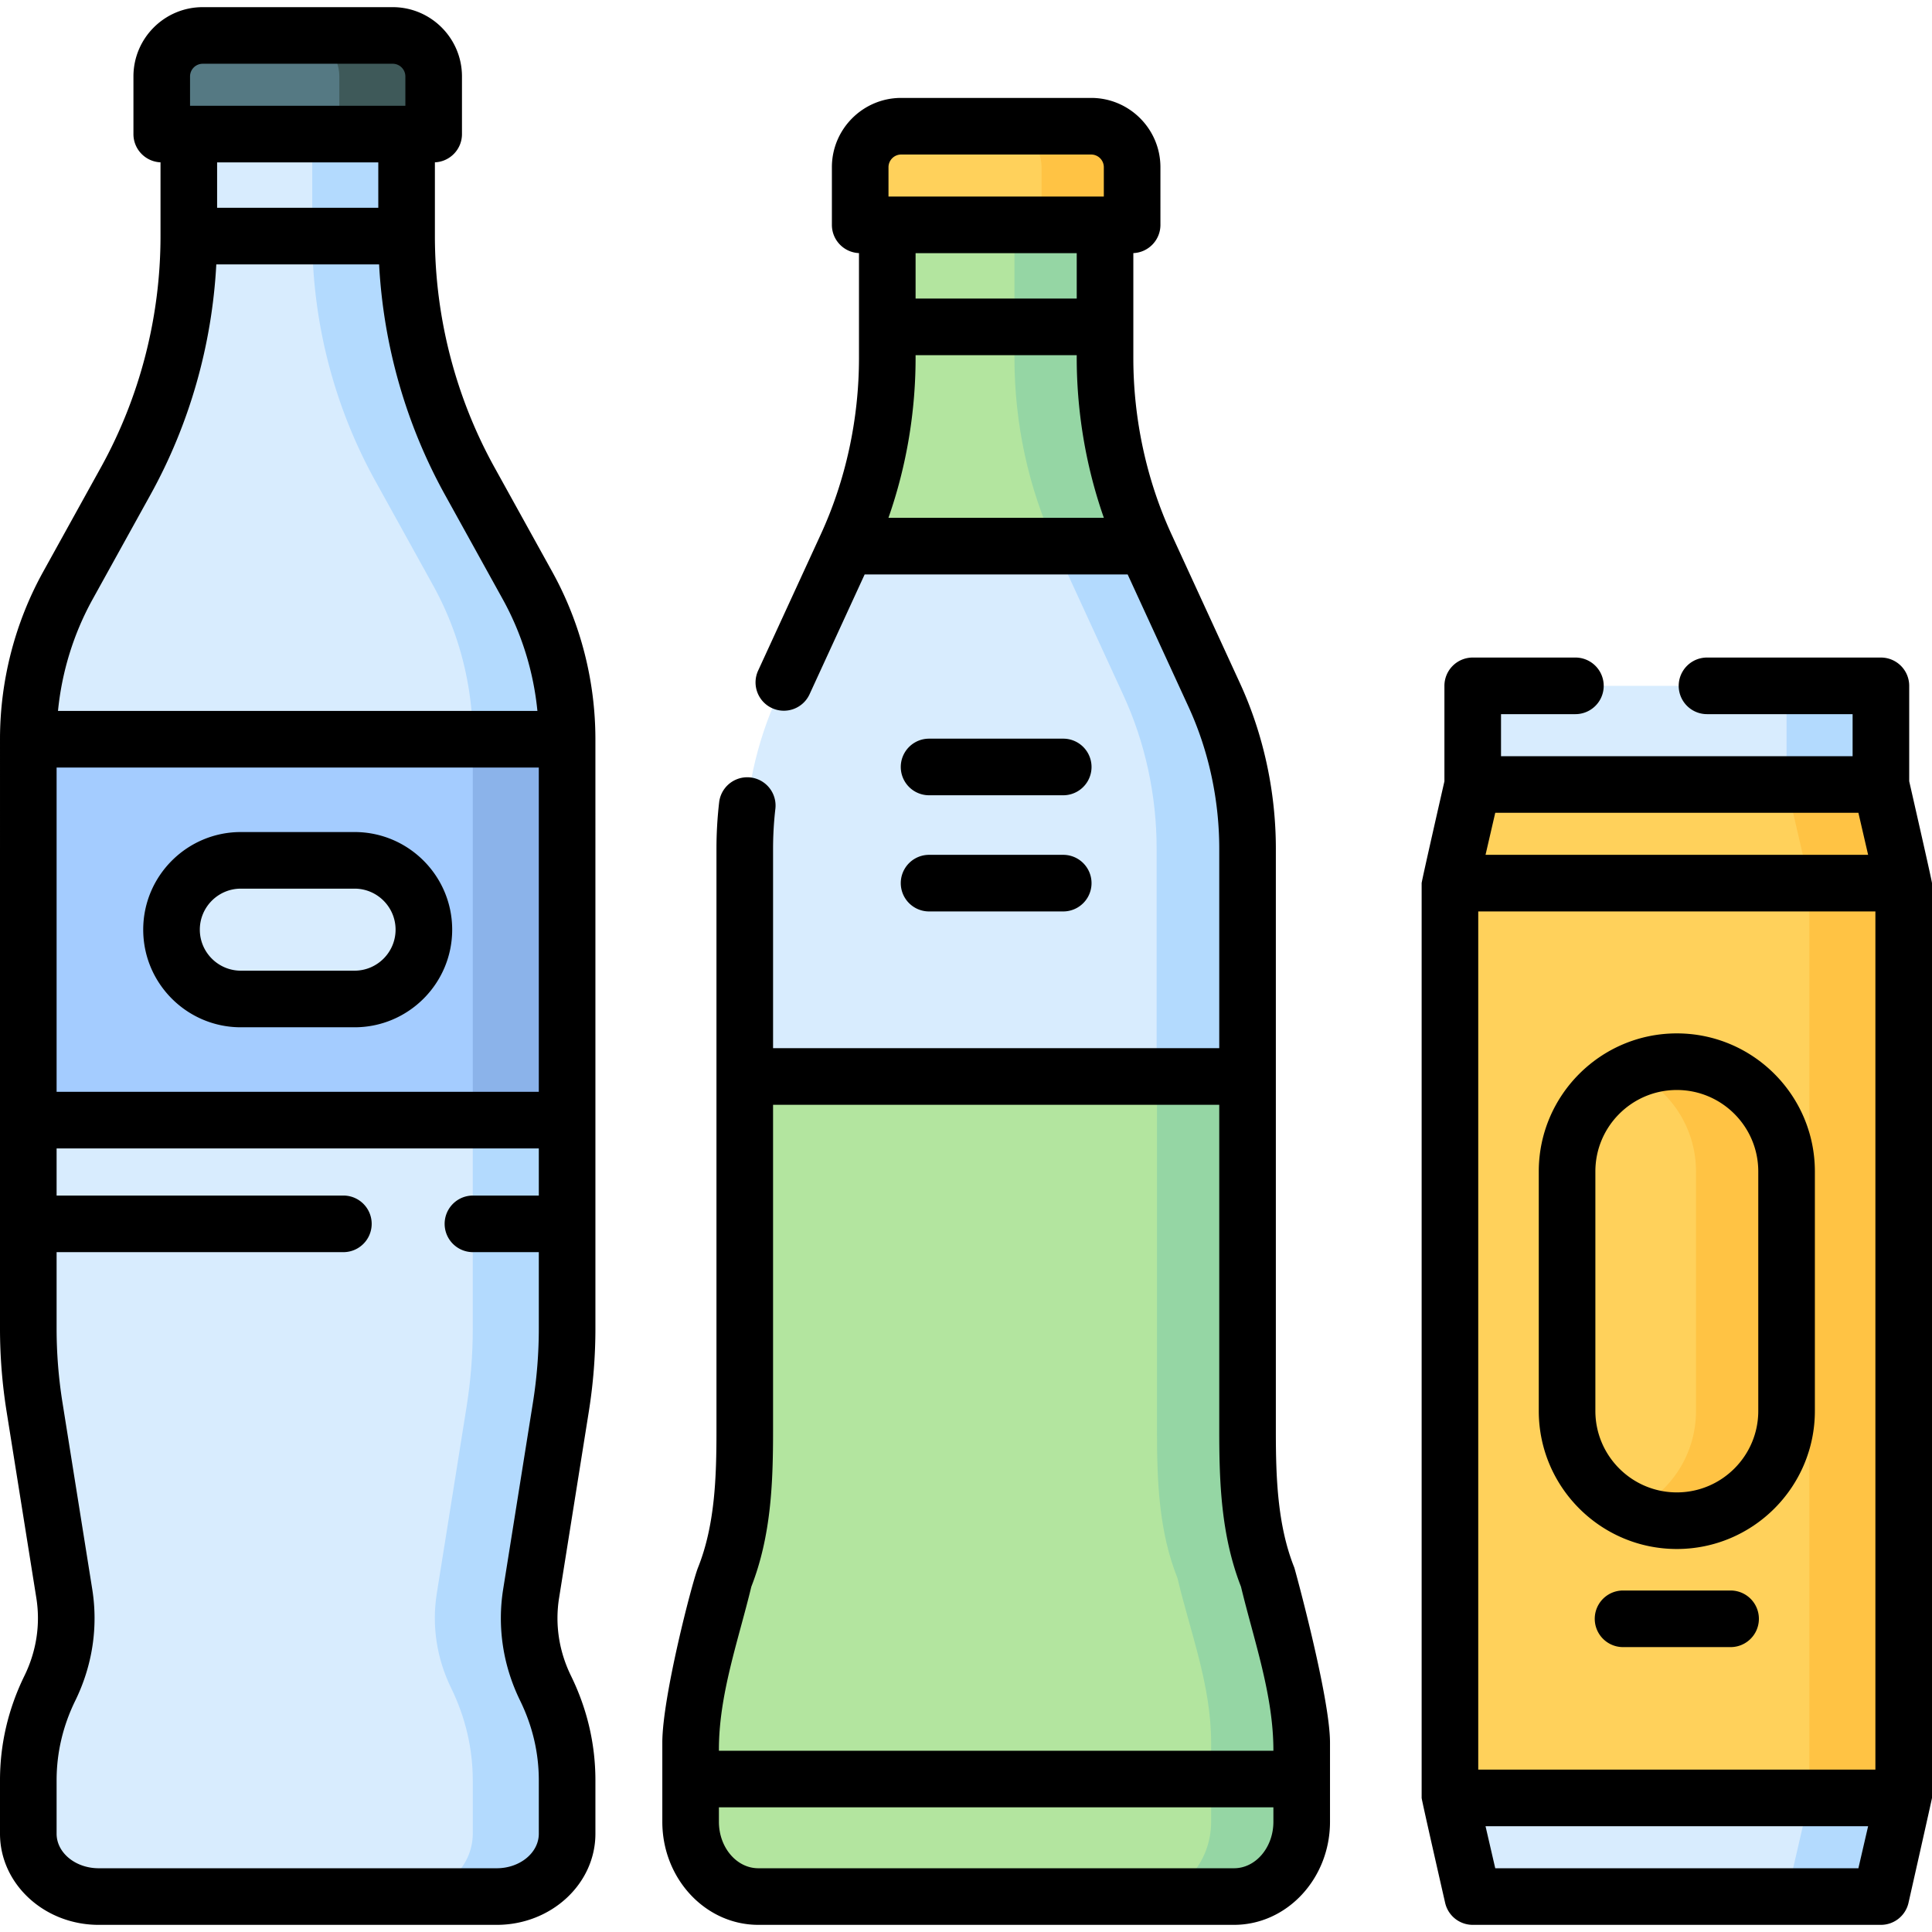 <svg xmlns="http://www.w3.org/2000/svg" version="1.1" xmlns:xlink="http://www.w3.org/1999/xlink" width="512" height="512" x="0" y="0" viewBox="0 0 512 512" style="enable-background:new 0 0 512 512" xml:space="preserve"><g><path fill="#ffd15b" d="M384.25 234.04H504.5v242.42H384.25z" opacity="1" data-original="#ffd15b"></path><path fill="#ffc344" d="M479.5 234.04h25v242.42h-25z" opacity="1" data-original="#ffc344"></path><path fill="#d8ecfe" d="M498.459 181.756v26.142H390.285v-26.142z" opacity="1" data-original="#d8ecfe"></path><path fill="#b3dafe" d="M473.46 181.76h25v26.14h-25z" opacity="1" data-original="#b3dafe"></path><path fill="#ffd15b" d="M504.5 234.04H384.25l6.04-26.14h108.17z" opacity="1" data-original="#ffd15b"></path><path fill="#ffc344" d="M504.5 234.04h-25l-6.04-26.14h25z" opacity="1" data-original="#ffc344"></path><path fill="#d8ecfe" d="m390.29 502.606-6.04-26.142H504.5l-6.04 26.142z" opacity="1" data-original="#d8ecfe"></path><path fill="#b3dafe" d="m504.5 476.46-6.04 26.15h-24.999l6.04-26.15z" opacity="1" data-original="#b3dafe"></path><path fill="#ffd15b" d="M444.375 403c-16.063 0-29.085-13.022-29.085-29.085v-63.47c0-16.063 13.022-29.085 29.085-29.085 16.063 0 29.085 13.022 29.085 29.085v63.47c0 16.063-13.022 29.085-29.085 29.085z" opacity="1" data-original="#ffd15b"></path><path fill="#ffc344" d="M473.46 310.44v63.48c0 16.06-13.02 29.08-29.08 29.08h-.01c-4.28 0-8.34-.92-11.99-2.59 10.07-4.56 17.08-14.71 17.08-26.49v-63.48c0-11.78-7.01-21.93-17.08-26.49 3.65-1.67 7.71-2.59 11.99-2.59h.01c16.06 0 29.08 13.02 29.08 29.08z" opacity="1" data-original="#ffc344"></path><path fill="#a4ccff" d="M7.501 195.902h142.787v100.937H7.501z" opacity="1" data-original="#a4ccff"></path><path fill="#8bb3ea" d="M125.29 195.9h25v100.94h-25z" opacity="1" data-original="#8bb3ea"></path><path fill="#d8ecfe" d="M144.576 447.395c3.768 7.699 5.713 16.01 5.713 24.411v14.141c0 9.2-8.352 16.659-18.656 16.659H26.156c-10.303 0-18.656-7.458-18.656-16.659v-14.141c0-8.402 1.945-16.713 5.713-24.411 3.858-7.881 5.181-16.566 3.823-25.081l-7.89-49.466A131.828 131.828 0 0 1 7.5 352.09v-55.245h142.789v55.245c0 6.945-.55 13.881-1.647 20.757l-7.89 49.466c-1.357 8.516-.033 17.201 3.824 25.082z" opacity="1" data-original="#d8ecfe"></path><path fill="#b3dafe" d="M140.75 422.31c-1.36 8.52-.03 17.2 3.83 25.09 3.76 7.69 5.71 16 5.71 24.41v14.14c0 9.2-8.35 16.66-18.66 16.66h-25c10.31 0 18.66-7.46 18.66-16.66v-14.14c0-8.41-1.95-16.72-5.71-24.41-3.86-7.89-5.18-16.57-3.83-25.09l7.89-49.46c1.1-6.88 1.65-13.81 1.65-20.76v-55.24h25v55.24c0 6.95-.55 13.88-1.65 20.76z" opacity="1" data-original="#b3dafe"></path><path fill="#557983" d="M114.927 35.536H42.863V20.257c0-5.999 4.863-10.863 10.863-10.863h50.339c5.999 0 10.863 4.863 10.863 10.863v15.279z" opacity="1" data-original="#557983"></path><path fill="#3e5959" d="M114.93 20.26v15.28h-25V20.26c0-6-4.87-10.87-10.87-10.87h25c6 0 10.87 4.87 10.87 10.87z" opacity="1" data-original="#3e5959"></path><path fill="#ffd15b" d="M300.024 59.591H227.96V44.312c0-5.999 4.863-10.863 10.863-10.863h50.339c5.999 0 10.863 4.863 10.863 10.863v15.279z" opacity="1" data-original="#ffd15b"></path><path fill="#ffc344" d="M300.02 44.31v15.28h-24V44.31c0-6-4.86-10.86-10.86-10.86h24c6 0 10.86 4.86 10.86 10.86z" opacity="1" data-original="#ffc344"></path><path fill="#d8ecfe" d="M150.288 195.904H7.501c0-14.272 3.613-28.302 10.49-40.731l15.332-27.712c10.956-19.802 16.714-42.156 16.714-64.896V35.537h57.716v27.028c0 22.739 5.757 45.093 16.714 64.896l15.332 27.712c6.876 12.429 10.489 26.459 10.489 40.731z" opacity="1" data-original="#d8ecfe"></path><path fill="#b3dafe" d="M150.29 195.9h-25c0-14.27-3.62-28.3-10.49-40.73l-15.33-27.71c-10.96-19.8-16.72-42.15-16.72-64.89V35.54h25v27.03c0 22.74 5.76 45.09 16.72 64.89l15.33 27.71a84.246 84.246 0 0 1 10.49 40.73z" opacity="1" data-original="#b3dafe"></path><path fill="#b3e59f" d="M303.648 144.733h-79.312c7.103-15.445 10.803-32.521 10.803-49.848V59.593h57.705v35.292c.001 17.327 3.701 34.403 10.804 49.848z" opacity="1" data-original="#b3e59f"></path><path fill="#95d6a4" d="M303.65 144.73h-24c-7.11-15.44-10.81-32.52-10.81-49.85V59.59h24v35.29c0 17.33 3.7 34.41 10.81 49.85z" opacity="1" data-original="#95d6a4"></path><path fill="#b3e59f" d="M344.964 461.803v20.987c0 10.948-8.036 19.816-17.937 19.816h-126.07c-9.901 0-17.937-8.868-17.937-19.816v-20.987c0-15.204 5.484-29.091 8.917-43.574 4.93-12.308 5.432-25.63 5.432-39.098v-93.848h133.245v93.848c0 13.468.502 26.79 5.432 39.098 3.435 14.483 8.918 28.37 8.918 43.574z" opacity="1" data-original="#b3e59f"></path><path fill="#95d6a4" d="M344.96 461.8v20.99c0 10.95-8.03 19.82-17.93 19.82h-24c9.9 0 17.93-8.87 17.93-19.82V461.8c0-15.2-5.48-29.09-8.91-43.57-4.93-12.31-5.44-25.63-5.44-39.1v-93.85h24v93.85c0 13.47.51 26.79 5.44 39.1 3.43 14.48 8.91 28.37 8.91 43.57z" opacity="1" data-original="#95d6a4"></path><path fill="#d8ecfe" d="M330.615 224.926v60.357H197.37v-60.357c0-14.159 3.024-28.119 8.825-40.74l18.142-39.454h79.312l18.142 39.454c5.8 12.622 8.824 26.582 8.824 40.74z" opacity="1" data-original="#d8ecfe"></path><path fill="#b3dafe" d="M330.61 224.93v60.35h-24.09v-60.35c0-14.16-3.02-28.12-8.83-40.74l-18.14-39.46h24.1l18.14 39.46c5.8 12.62 8.82 26.58 8.82 40.74z" opacity="1" data-original="#b3dafe"></path><path fill="#d8ecfe" d="M93.963 228H63.825c-10.145 0-18.37 8.225-18.37 18.37 0 10.145 8.225 18.37 18.37 18.37h30.138c10.145 0 18.37-8.225 18.37-18.37 0-10.145-8.224-18.37-18.37-18.37z" opacity="1" data-original="#d8ecfe"></path><path d="M157.788 195.902c-.001-15.51-3.952-30.849-11.427-44.359l-15.333-27.712c-10.321-18.654-15.776-39.839-15.776-61.265V43.02c3.99-.172 7.175-3.451 7.175-7.484v-15.28c0-10.125-8.237-18.362-18.363-18.362H53.725c-10.125 0-18.362 8.237-18.362 18.362v15.28c0 4.032 3.184 7.312 7.174 7.483v19.546c0 21.426-5.456 42.611-15.776 61.265l-15.333 27.712C3.952 165.054 0 180.394 0 195.904l.001.019L0 352.09c0 7.316.585 14.697 1.741 21.938l7.89 49.466c1.114 6.986.024 14.111-3.153 20.603C2.179 452.879 0 462.202 0 471.807v14.141c0 13.321 11.733 24.159 26.155 24.159h105.479c14.422 0 26.156-10.837 26.156-24.159v-14.141c0-9.605-2.179-18.928-6.477-27.708-3.177-6.492-4.268-13.617-3.153-20.604l7.89-49.466a139.718 139.718 0 0 0 1.741-21.938zm-15 7.502v85.936H15.001v-85.936zM57.537 55.065V43.037h42.715v12.028zm-7.174-34.809a3.366 3.366 0 0 1 3.362-3.362h50.339a3.366 3.366 0 0 1 3.363 3.362v7.78H50.363zM39.885 131.092c10.341-18.689 16.3-39.646 17.437-61.027h43.145c1.136 21.381 7.096 42.338 17.436 61.027l15.333 27.712c5.041 9.11 8.164 19.219 9.184 29.598H15.368c1.02-10.379 4.144-20.487 9.184-29.598zm97.955 319.6c3.284 6.711 4.95 13.815 4.95 21.115v14.141c0 5.05-5.004 9.159-11.156 9.159H26.155c-6.151 0-11.155-4.108-11.155-9.159v-14.141c0-7.3 1.666-14.404 4.95-21.115 4.543-9.283 6.097-19.504 4.493-29.56l-7.89-49.466A124.632 124.632 0 0 1 15 352.09v-20.257h76a7.5 7.5 0 0 0 0-15H15v-12.488h127.79v12.488h-17.456a7.5 7.5 0 0 0 0 15h17.456v20.257c0 6.527-.522 13.114-1.553 19.576l-7.89 49.465c-1.604 10.057-.051 20.278 4.493 29.561zM343.009 415.44c-4.517-11.274-4.895-24.119-4.895-36.309V224.926c0-15.165-3.289-30.335-9.511-43.873l-18.14-39.451-.001-.003c-6.619-14.392-10.117-30.545-10.117-46.714v-27.81c3.992-.169 7.18-3.45 7.18-7.484V44.312c0-10.125-8.237-18.363-18.363-18.363h-50.339c-10.125 0-18.363 8.237-18.363 18.363v15.279c0 4.034 3.187 7.315 7.18 7.484v27.81c0 16.169-3.499 32.323-10.117 46.714l-.001.003-16.606 36.113c-1.73 3.763-.083 8.217 3.681 9.947s8.217.083 9.947-3.681l14.599-31.749h69.699l16.133 35.086c5.325 11.585 8.14 24.59 8.14 37.607v52.857H204.87v-52.857c0-3.548.208-7.129.619-10.645a7.5 7.5 0 0 0-14.898-1.74c-.478 4.09-.72 8.257-.72 12.385V379.13c0 12.189-.378 25.034-4.895 36.31-1.557 3.888-9.455 34.307-9.455 46.362v20.987c0 15.062 11.411 27.315 25.437 27.315h126.07c14.026 0 25.437-12.253 25.437-27.315v-20.987c-.001-12.053-9.318-46.017-9.456-46.362zM242.64 67.093h42.705v12.028H242.64zm-7.18-22.781a3.367 3.367 0 0 1 3.363-3.363h50.339a3.367 3.367 0 0 1 3.363 3.363v7.779H235.46zm-.014 92.921c4.84-13.798 7.27-28.492 7.194-43.112h42.705c-.076 14.62 2.354 29.314 7.194 43.112zm87.669 155.551v86.348c0 13.479.449 27.765 5.761 41.36 3.418 14.206 8.613 28.717 8.588 43.47H190.52c-.086-14.727 5.175-29.287 8.588-43.47 5.312-13.596 5.761-27.881 5.761-41.36v-86.348zm3.912 202.322h-126.07c-5.755 0-10.437-5.525-10.437-12.315v-3.829h146.944v3.829c0 6.79-4.682 12.315-10.437 12.315z" fill="#000000" opacity="1" data-original="#000000"></path><path d="M246.215 210.754h35.553a7.5 7.5 0 0 0 0-15h-35.553a7.5 7.5 0 0 0 0 15zM246.215 241.541h35.553a7.5 7.5 0 0 0 0-15h-35.553a7.5 7.5 0 0 0 0 15zM63.825 272.24h30.138c14.265 0 25.87-11.605 25.87-25.87s-11.605-25.87-25.87-25.87H63.825c-14.265 0-25.87 11.605-25.87 25.87s11.606 25.87 25.87 25.87zm0-36.74h30.138c5.994 0 10.87 4.876 10.87 10.87s-4.876 10.87-10.87 10.87H63.825c-5.994 0-10.87-4.876-10.87-10.87s4.877-10.87 10.87-10.87zM444.375 273.86c-20.173 0-36.585 16.412-36.585 36.585v63.47c0 20.173 16.412 36.585 36.585 36.585s36.585-16.412 36.585-36.585v-63.47c0-20.173-16.412-36.585-36.585-36.585zm21.585 100.055c0 11.902-9.683 21.585-21.585 21.585s-21.585-9.683-21.585-21.585v-63.47c0-11.902 9.683-21.585 21.585-21.585s21.585 9.683 21.585 21.585zM458.625 421.5h-28.5a7.5 7.5 0 0 0 0 15h28.5a7.5 7.5 0 0 0 0-15z" fill="#000000" opacity="1" data-original="#000000"></path><path d="M512 476.46V234.04c0-.549-6.04-26.996-6.04-26.996v-25.288a7.5 7.5 0 0 0-7.5-7.5h-46.085a7.5 7.5 0 0 0 0 15h38.585v11.142h-93.174v-11.142H417.5a7.5 7.5 0 0 0 0-15h-27.214a7.5 7.5 0 0 0-7.5 7.5v25.305s-6.036 26.421-6.036 26.979v242.42c0 .554 6.232 27.834 6.232 27.834a7.5 7.5 0 0 0 7.308 5.812h108.17a7.502 7.502 0 0 0 7.308-5.812S512 476.712 512 476.46zM391.75 241.54H497v227.42H391.75zm1.931-15 2.574-11.14h96.24l2.574 11.14zm98.814 268.566h-96.24l-2.574-11.142H495.07z" fill="#000000" opacity="1" data-original="#000000"></path></g></svg>